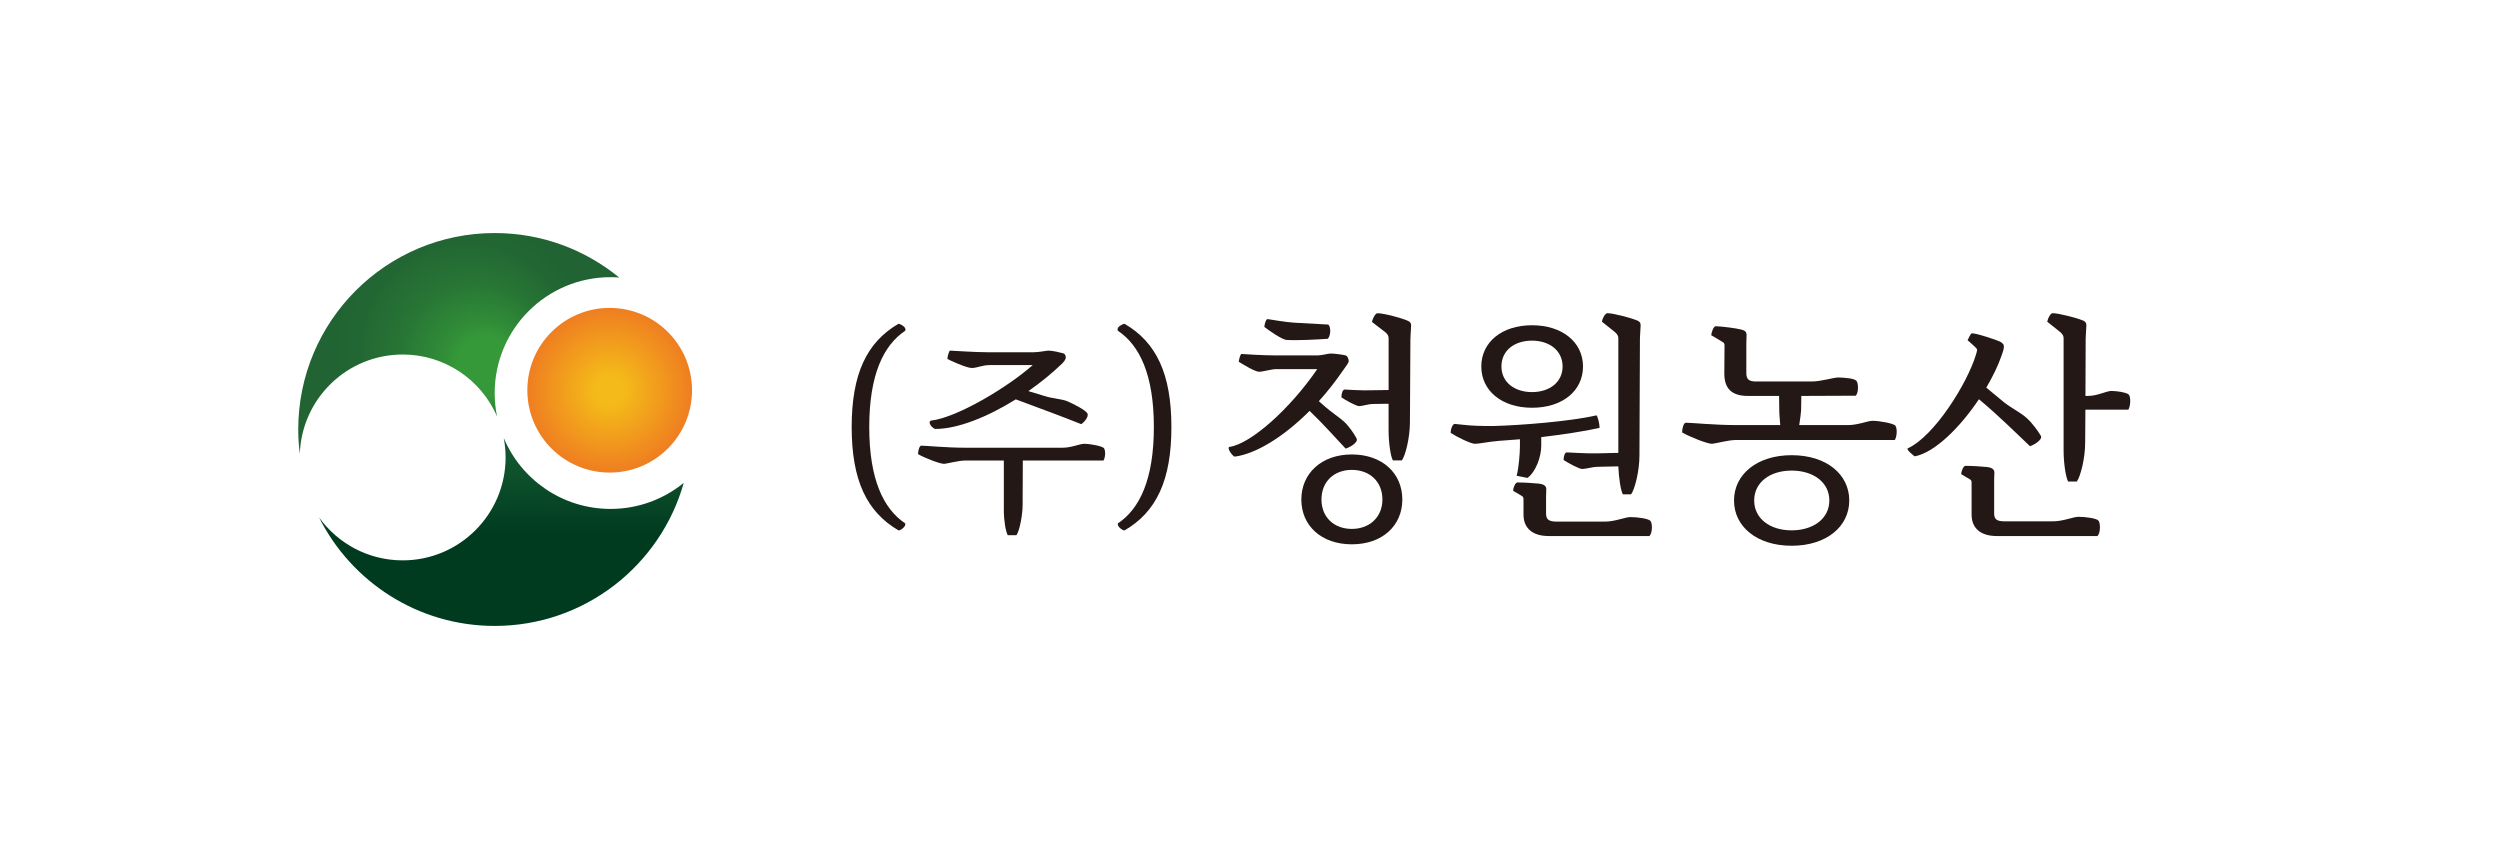 <?xml version="1.0" encoding="UTF-8"?>
<svg id="_레이어_1" data-name="레이어 1" xmlns="http://www.w3.org/2000/svg" xmlns:xlink="http://www.w3.org/1999/xlink" viewBox="0 0 887.72 302.68">
  <defs>
    <style>
      .cls-1 {
        fill: #231815;
      }

      .cls-2 {
        fill: url(#_무제_그라디언트_9);
      }

      .cls-3 {
        fill: url(#_무제_그라디언트_19);
      }

      .cls-4 {
        fill: url(#_무제_그라디언트_32);
      }
    </style>
    <radialGradient id="_무제_그라디언트_9" data-name="무제 그라디언트 9" cx="216.49" cy="138.57" fx="216.49" fy="138.57" r="29.24" gradientUnits="userSpaceOnUse">
      <stop offset=".18" stop-color="#f4ba19"/>
      <stop offset="1" stop-color="#ef7e21"/>
    </radialGradient>
    <linearGradient id="_무제_그라디언트_19" data-name="무제 그라디언트 19" x1="178.04" y1="215.56" x2="178.04" y2="148.79" gradientUnits="userSpaceOnUse">
      <stop offset=".39" stop-color="#003b20"/>
      <stop offset=".79" stop-color="#11562e"/>
    </linearGradient>
    <radialGradient id="_무제_그라디언트_32" data-name="무제 그라디언트 32" cx="162.89" cy="121.97" fx="175.76" fy="132.46" r="48.92" gradientUnits="userSpaceOnUse">
      <stop offset=".22" stop-color="#359839"/>
      <stop offset=".32" stop-color="#308b37"/>
      <stop offset=".55" stop-color="#277535"/>
      <stop offset=".78" stop-color="#226733"/>
      <stop offset=".97" stop-color="#216333"/>
    </radialGradient>
  </defs>
  <g>
    <circle class="cls-2" cx="216.49" cy="138.57" r="29.24"/>
    <path class="cls-3" d="M178.86,155.49c.43,2.25.67,4.57.67,6.94,0,20.18-16.36,36.55-36.55,36.55-12.23,0-23.06-6.02-29.69-15.25,11.46,22.84,35.08,38.53,62.37,38.53,31.95,0,58.87-21.49,67.13-50.8-7.09,5.78-16.13,9.25-25.99,9.25-17.08,0-31.72-10.4-37.94-25.22Z"/>
    <path class="cls-4" d="M142.98,125.88c15,0,27.89,9.04,33.52,21.98-.55-2.68-.84-5.46-.84-8.3,0-22.72,18.42-41.14,41.14-41.14,1.03,0,2.05.05,3.07.13-12.04-9.87-27.43-15.8-44.21-15.8-38.53,0-69.76,31.23-69.76,69.76,0,2.95.2,5.85.56,8.7.65-19.61,16.74-35.32,36.52-35.32Z"/>
  </g>
  <g>
    <g>
      <path class="cls-1" d="M438.43,162.14c-.93-.25-2.95-3.28-1.85-3.45,7.58-1.09,21.47-13.47,31.15-27.61h-14.73c-1.43,0-4.63.93-5.89.93-1.6,0-6.23-2.95-7.24-3.54,0-.42.51-2.86,1.01-2.78.76.08,7.74.51,12.04.51h14.98c1.52,0,3.62-.67,4.63-.67,1.09,0,4.04.34,5.3.67.67.17,1.09,1.35,1.09,2.02,0,.59-1.09,2.02-1.77,2.95-2.78,4.04-5.72,7.83-8.84,11.28l2.1,1.85c2.27,2.02,5.05,3.79,6.82,5.39,1.68,1.52,3.79,4.55,4.46,5.98.84,1.52-2.86,3.37-3.87,3.62-3.37-3.54-8.08-8.92-12.8-13.39-9.26,9.26-19.03,15.24-26.6,16.25ZM456.87,120.72c-1.6-.08-6.4-3.45-7.91-4.63.08-1.35.67-2.86,1.18-2.78,1.26.17,6.4,1.09,9.26,1.26l12.12.67c.84.08,1.35,3.37,0,5.05-3.2.25-11.11.67-14.65.42ZM497.95,177.37c0,9.26-7.07,15.91-17.93,15.91s-17.93-6.65-17.93-15.91,7.16-16,17.93-16,17.93,6.65,17.93,16ZM490.88,177.37c0-6.4-4.55-10.52-10.86-10.52s-10.78,4.13-10.78,10.52,4.55,10.44,10.78,10.44,10.86-4.13,10.86-10.44ZM501.07,115.67c0,.84-.25,3.28-.25,4.63l-.17,29.55c0,5.64-1.6,11.87-2.86,13.64h-3.2c-.84-1.6-1.52-6.31-1.52-10.94v-9.18l-5.81.08c-1.1,0-3.62.76-4.63.76-1.09,0-4.97-2.19-6.31-3.11,0-1.6.51-2.78,1.18-2.78.51,0,6.23.42,9.77.25l5.81-.08v-18.35c0-1.09-.59-1.68-1.18-2.19l-4.72-3.62c.25-1.43,1.26-3.11,1.94-3.11,2.19,0,8.59,1.68,10.78,2.69.93.42,1.18.84,1.18,1.77Z"/>
      <path class="cls-1" d="M531.96,156.58c-3.37.25-6.65,1.01-8.25,1.01-1.43,0-6.57-2.53-8.59-3.87,0-1.6.76-3.2,1.43-3.2.59,0,4.46.59,7.83.67,1.35.08,3.96.08,5.98.08,9.43-.25,27.11-1.6,36.54-3.79.51.59,1.09,3.03,1.09,4.46-5.22,1.18-13.05,2.36-20.71,3.28v3.03c0,3.87-1.85,9.18-4.88,11.45l-3.87-.76c.76-2.69,1.18-8,1.18-10.52v-2.44c-2.86.25-5.47.42-7.75.59ZM525.99,130.14c0-8.59,7.24-14.65,18.02-14.65s18.1,6.06,18.1,14.65-7.24,14.65-18.1,14.65-18.02-6.15-18.02-14.65ZM533.14,130.14c0,5.56,4.63,9.09,10.86,9.09s10.86-3.54,10.86-9.09-4.55-9.18-10.86-9.18-10.86,3.54-10.86,9.18ZM585.68,190.34h-35.78c-5.89,0-8.92-2.95-8.92-7.58v-5.3c0-.84-.17-1.1-.59-1.35l-3.11-1.85c0-.93.76-2.95,1.52-2.95,2.36,0,5.98.25,7.66.42,1.35.17,2.61.59,2.61,1.94l-.08,2.61v6.15c0,1.94.93,2.78,3.62,2.78h17.43c3.37,0,7.16-1.6,8.84-1.6,2.53,0,6.4.51,7.16,1.35s.76,4.29-.34,5.39ZM573.47,117.94l-4.63-3.7c.17-1.35,1.18-3.03,1.94-3.03,2.1,0,8.42,1.68,10.61,2.61.93.42,1.18.84,1.18,1.77,0,.84-.25,3.28-.25,4.63l-.17,41.5c0,5.64-1.68,12.04-2.95,13.81h-2.95c-.76-1.43-1.43-5.72-1.6-9.93l-7.74.17c-1.1,0-3.96.76-5.05.76-1.18,0-5.14-2.19-6.65-3.2,0-1.52.51-2.69,1.18-2.69.59,0,6.65.42,10.52.34l7.74-.17v-40.66c0-1.09-.59-1.68-1.18-2.19Z"/>
      <path class="cls-1" d="M672.81,156.24h-56.49c-2.53,0-7.58,1.35-8.42,1.35-1.68,0-7.66-2.36-10.61-4.04,0-1.26.51-3.45,1.35-3.45,1.68,0,10.52.84,17.68.84h15.83c-.17-1.52-.25-3.28-.34-4.46l-.08-5.89h-11.03c-5.81,0-8.42-2.61-8.42-8l.08-9.93c0-.67-.25-1.01-.76-1.26-1.18-.67-2.69-1.68-3.96-2.36.08-1.18.84-3.28,1.68-3.2,2.19.08,6.99.67,9.01,1.18,1.26.34,1.85.76,1.85,1.94l-.08,3.12v10.35c0,2.19.84,3.03,3.37,3.03h19.87c3.28,0,7.75-1.43,9.43-1.43,2.53.08,5.81.34,6.48,1.26.67.93.76,4.29-.34,5.22l-19.28.08-.08,5.05c-.08,1.1-.34,3.45-.67,5.3h17.34c3.54,0,6.99-1.52,8.67-1.52,2.53,0,7.58.93,8.17,1.77.76,1.26.42,4.13-.25,5.05ZM656.65,177.71c0,9.26-8.08,16.08-20.46,16.08s-20.46-6.82-20.46-16.08,8.17-16.08,20.46-16.08,20.46,6.73,20.46,16.08ZM649.58,177.71c0-6.4-5.64-10.61-13.39-10.61s-13.3,4.21-13.3,10.61,5.56,10.61,13.3,10.61,13.39-4.21,13.39-10.61Z"/>
      <path class="cls-1" d="M702.7,141.76c-6.65,9.93-15.66,18.94-22.81,20.29-.51-.34-3.2-2.53-2.44-2.86,9.51-4.38,21.13-23.15,24.16-33.17.51-1.6.59-2.02.08-2.44-.59-.67-2.1-1.94-3.03-2.78.42-.67,1.01-2.44,1.6-2.44,1.85,0,9.18,2.53,9.93,2.95.84.42,1.35,1.01,1.35,1.51.08.67-.08,1.43-.84,3.54-1.18,3.45-3.12,7.41-5.39,11.28l6.31,5.22c2.44,1.94,6.23,3.87,8,5.56,2.02,1.77,4.13,4.72,5.05,6.31.84,1.43-2.78,3.45-3.87,3.7-5.39-5.14-11.7-11.36-18.1-16.67ZM745.13,184.87c.76.84.76,4.38-.34,5.47h-35.78c-5.89,0-8.92-2.95-8.92-7.58v-11.2c0-.84-.17-1.1-.59-1.35l-3.11-1.85c0-.93.76-2.95,1.52-2.95,2.36,0,5.98.25,7.66.42,1.35.17,2.61.59,2.61,1.94l-.08,2.61v11.95c0,2.02.93,2.78,3.62,2.78h17.43c3.37,0,7.16-1.6,8.84-1.6,2.53,0,6.4.51,7.16,1.35ZM755.74,145.47h-15.24l-.08,11.7c0,5.64-1.68,12.04-2.95,13.81h-3.11c-.84-1.6-1.6-6.48-1.6-11.11v-39.74c0-1.09-.59-1.68-1.18-2.19l-4.63-3.7c.25-1.35,1.18-3.03,1.94-3.03,2.11,0,8.59,1.68,10.78,2.61.93.42,1.18.84,1.18,1.77,0,.84-.25,3.28-.25,4.63l-.08,20.37h.93c3.28,0,6.57-1.77,8.25-1.77,2.02,0,5.22.51,6.06,1.18.93.59.84,4.04,0,5.47Z"/>
    </g>
    <g>
      <path class="cls-1" d="M319.08,114.96c.73.15,1.54.66,1.98,1.1.44.44.59,1.03.37,1.39-7.71,5.14-12.77,15.63-12.77,34.2s5.06,29.06,12.77,34.2c.37,1.1-1.61,2.5-2.35,2.5-11.38-6.61-16.66-17.91-16.66-36.7s5.28-30.09,16.66-36.7Z"/>
      <path class="cls-1" d="M391.81,163.54h-28.62l-.07,15.71c0,3.67-1.1,9.32-2.2,10.79h-3.08c-.73-1.32-1.39-5.14-1.39-8.81v-17.69h-13.87c-2.2,0-6.61,1.17-7.34,1.17-1.47,0-6.68-1.98-9.25-3.45,0-1.1.44-3.01,1.17-3.01,1.47,0,9.17.73,15.41.73h34.79c3.08,0,6.09-1.39,7.56-1.39,2.2,0,6.61.81,7.12,1.61.66,1.1.37,3.52-.22,4.33ZM330.46,149.38c9.61-1.1,27.74-12.18,36.25-19.74h-15.19c-2.86,0-4.55,1.03-6.46,1.03s-8.15-2.86-8.66-3.23c0-.66.59-2.94.95-2.94.73,0,8.59.59,13.8.59h15.71c2.2,0,4.62-.59,5.43-.59,1.54,0,4.4.73,5.21.95.66.15.95.88.95,1.47,0,.73-.73,1.61-1.32,2.2-3.52,3.38-7.63,6.75-11.96,9.76l5.8,1.76c2.72.88,6.09,1.03,8,1.83,2.05.88,6.31,3.01,7.12,4.26.73,1.25-1.32,3.38-2.13,3.89-6.83-2.72-15.12-5.8-23.27-8.81-9.98,6.24-20.77,10.57-28.62,10.5-.66-.07-2.79-1.98-1.61-2.94Z"/>
      <path class="cls-1" d="M399.3,188.35c-.73,0-2.72-1.39-2.35-2.5,7.71-5.14,12.77-15.63,12.77-34.2s-5.06-29.06-12.77-34.2c-.22-.37-.15-.95.29-1.39s1.32-.95,2.05-1.1c11.38,6.61,16.66,17.91,16.66,36.7s-5.28,30.09-16.66,36.7Z"/>
    </g>
  </g>
</svg>